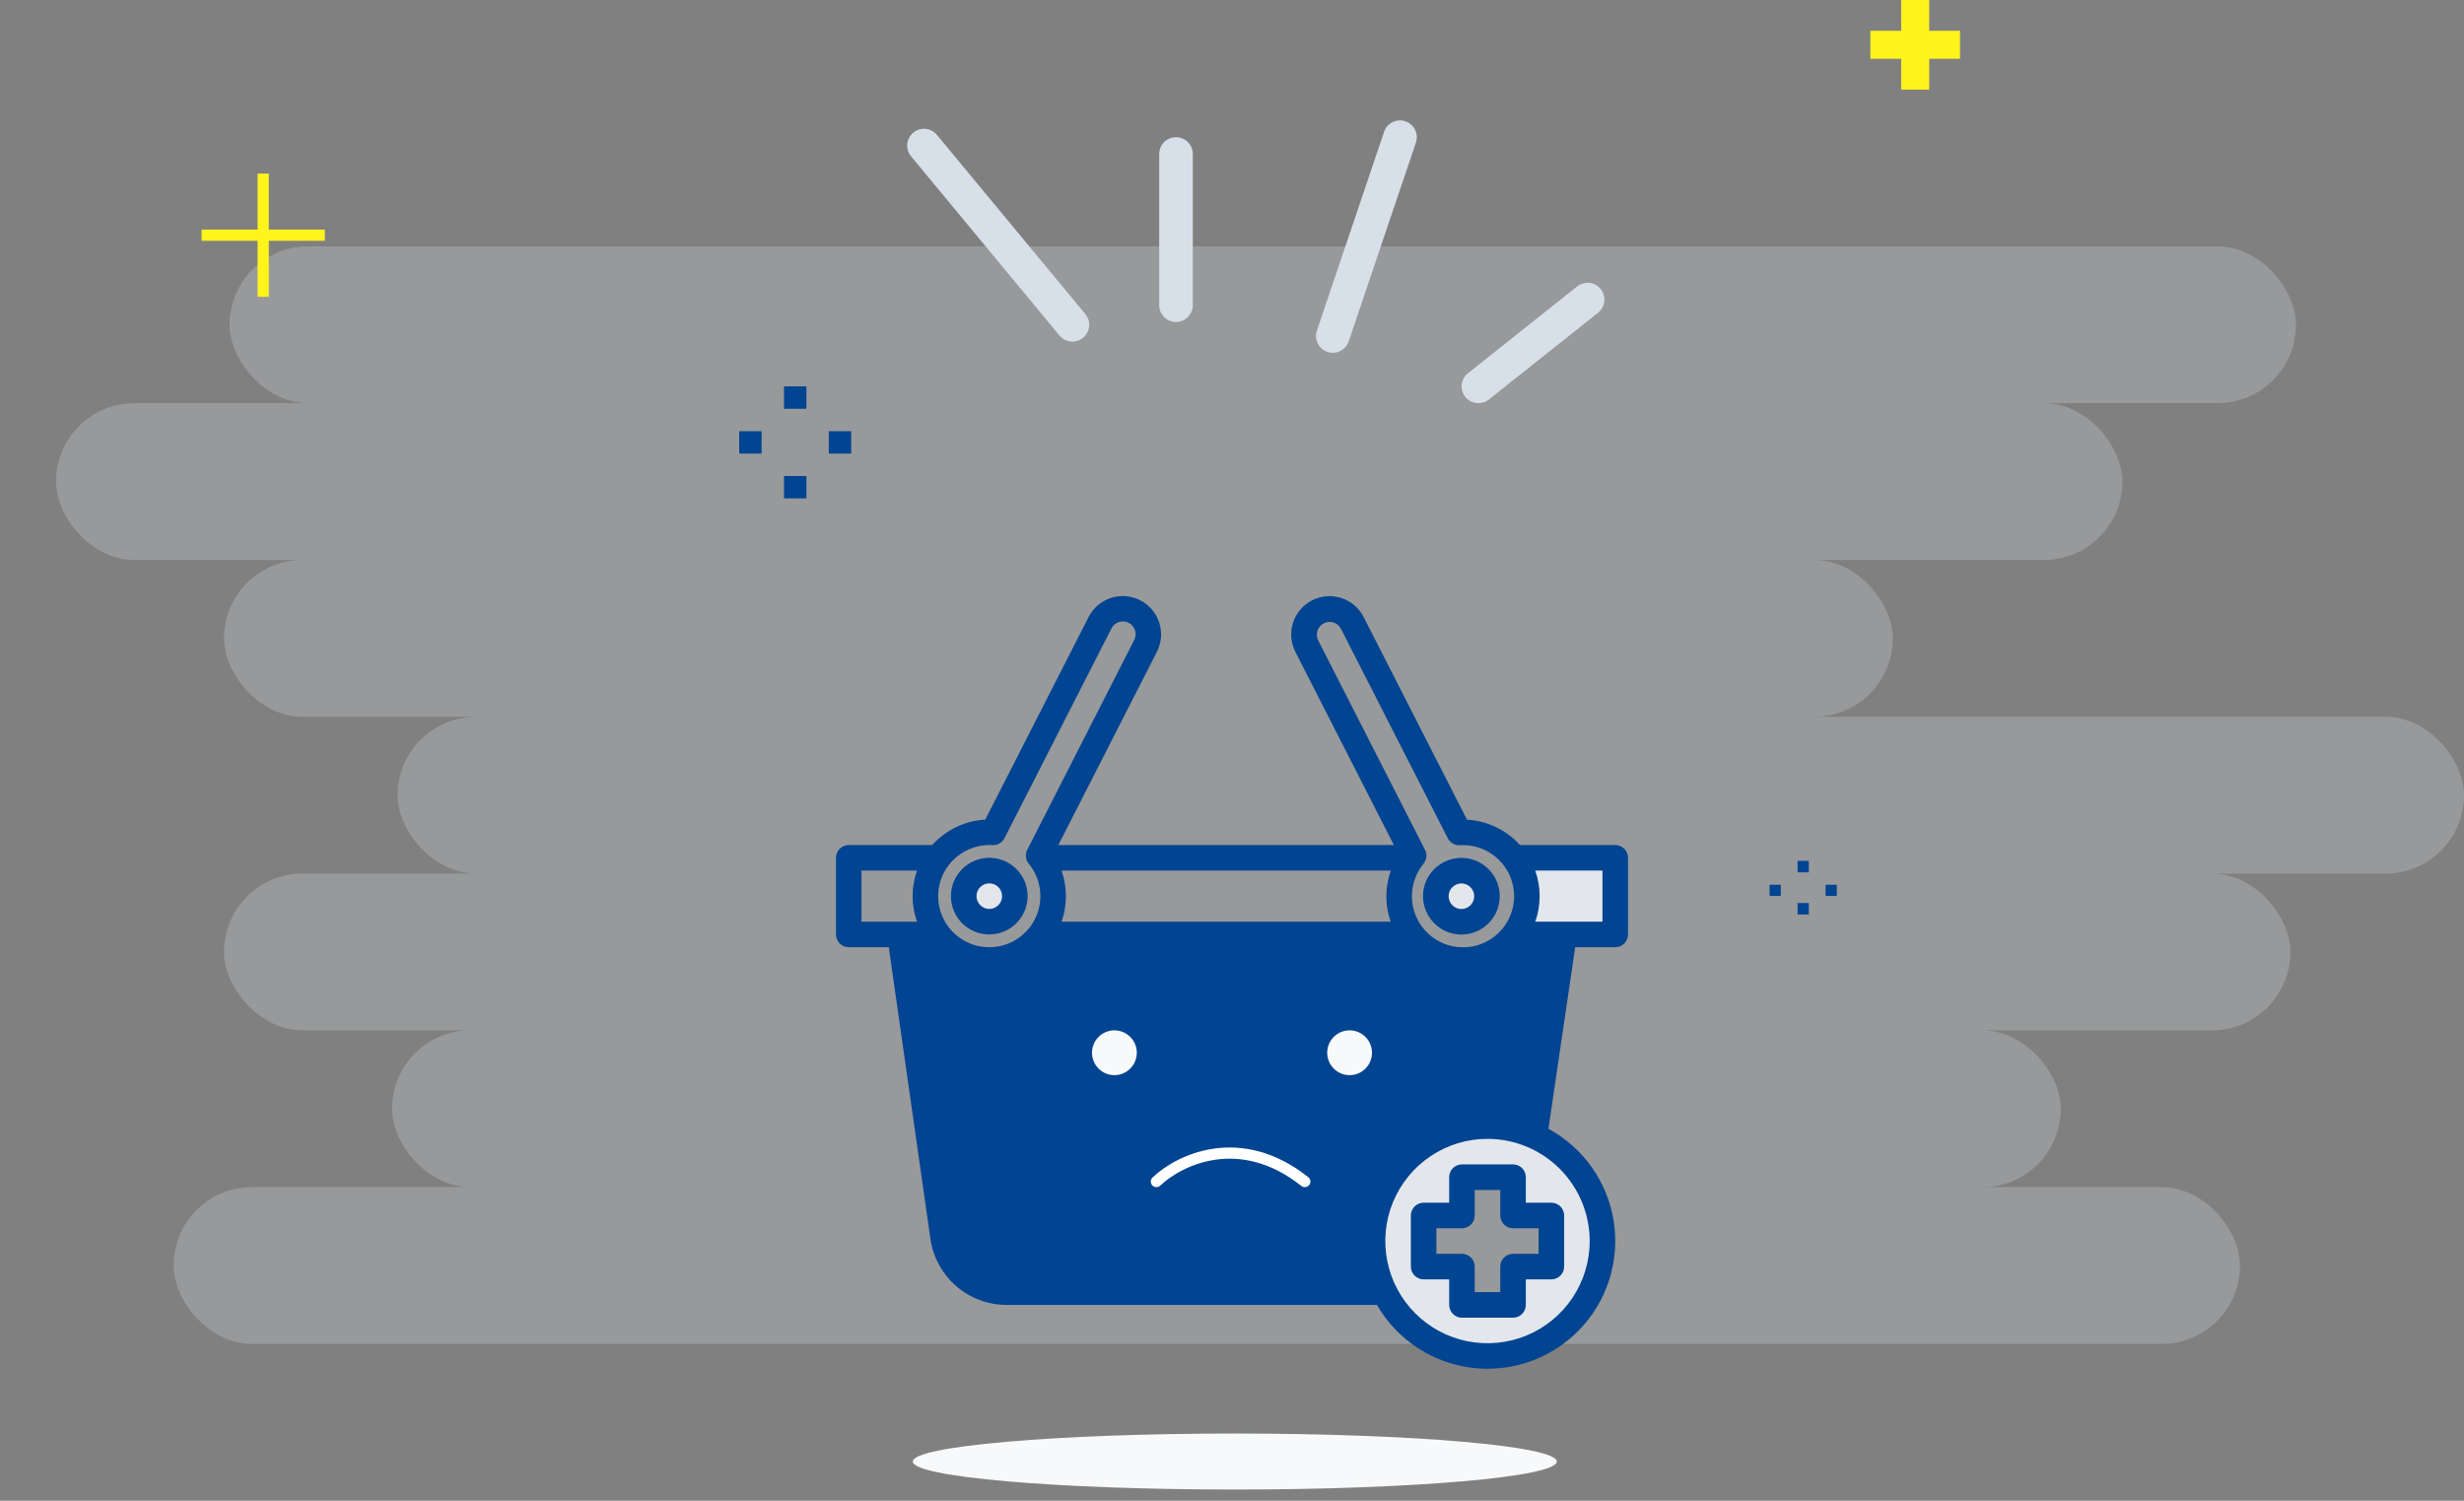 <svg width="440" height="268" viewBox="0 0 440 268" fill="none" xmlns="http://www.w3.org/2000/svg">
<rect x="0" y="0" width="440" height="268" fill="#808080" stroke="none"/>
<rect x="41" y="44" width="369" height="28" rx="14" fill="#E3E7EC" fill-opacity="0.25"/>
<rect x="10" y="72" width="369" height="28" rx="14" fill="#E3E7EC" fill-opacity="0.25"/>
<rect x="40" y="100" width="298" height="28" rx="14" fill="#E3E7EC" fill-opacity="0.25"/>
<rect x="71" y="128" width="369" height="28" rx="14" fill="#E3E7EC" fill-opacity="0.25"/>
<rect x="40" y="156" width="369" height="28" rx="14" fill="#E3E7EC" fill-opacity="0.25"/>
<rect x="70" y="184" width="298" height="28" rx="14" fill="#E3E7EC" fill-opacity="0.25"/>
<rect x="31" y="212" width="369" height="28" rx="14" fill="#E3E7EC" fill-opacity="0.25"/>
<rect x="140" y="69" width="4" height="4" fill="#014492"/>
<rect x="148" y="77" width="4" height="4" fill="#014492"/>
<rect x="132" y="77" width="4" height="4" fill="#014492"/>
<rect x="140" y="85" width="4" height="4" fill="#014492"/>
<rect x="46" y="31" width="2" height="22" fill="#FFF41C"/>
<rect x="58" y="41" width="2" height="22" transform="rotate(90 58 41)" fill="#FFF41C"/>
<rect x="339.5" width="5" height="16" fill="#FFF41C"/>
<rect x="350" y="5.5" width="5" height="16" transform="rotate(90 350 5.5)" fill="#FFF41C"/>
<path d="M285.367 55.849C286.664 54.818 286.879 52.93 285.848 51.633C284.818 50.336 282.93 50.121 281.633 51.151L285.367 55.849ZM262.133 66.651C260.836 67.683 260.621 69.57 261.652 70.867C262.682 72.164 264.57 72.379 265.867 71.349L262.133 66.651ZM281.633 51.151L262.133 66.651L265.867 71.349L285.367 55.849L281.633 51.151Z" fill="#D7DFE9"/>
<path d="M252.842 25.461C253.373 23.891 252.53 22.189 250.961 21.658C249.391 21.127 247.689 21.97 247.158 23.539L252.842 25.461ZM235.158 59.039C234.627 60.609 235.47 62.312 237.039 62.842C238.609 63.373 240.311 62.53 240.842 60.961L235.158 59.039ZM247.158 23.539L235.158 59.039L240.842 60.961L252.842 25.461L247.158 23.539Z" fill="#D7DFE9"/>
<path d="M189.189 59.913C190.246 61.19 192.137 61.367 193.413 60.311C194.69 59.254 194.867 57.363 193.811 56.087L189.189 59.913ZM167.311 24.087C166.254 22.811 164.363 22.633 163.087 23.689C161.81 24.746 161.633 26.637 162.689 27.913L167.311 24.087ZM193.811 56.087L167.311 24.087L162.689 27.913L189.189 59.913L193.811 56.087Z" fill="#D7DFE9"/>
<path d="M213 27.5C213 25.843 211.657 24.5 210 24.5C208.343 24.5 207 25.843 207 27.5H213ZM207 54.5C207 56.157 208.343 57.5 210 57.5C211.657 57.5 213 56.157 213 54.5H207ZM207 27.5V54.5H213V27.5H207Z" fill="#D7DFE9"/>
<path d="M288.437 153.188V166.875H270.379C271.858 164.899 272.657 162.497 272.654 160.029C272.652 157.561 271.848 155.16 270.364 153.188H288.437Z" fill="#E3E7EC"/>
<path d="M180.72 162.104C180.31 162.908 179.671 163.573 178.883 164.013C178.096 164.454 177.195 164.651 176.295 164.58C175.396 164.509 174.537 164.172 173.829 163.613C173.121 163.054 172.594 162.298 172.315 161.439C172.037 160.581 172.019 159.659 172.265 158.791C172.51 157.922 173.008 157.146 173.694 156.56C174.381 155.975 175.226 155.606 176.122 155.5C177.018 155.395 177.926 155.558 178.729 155.968C179.263 156.24 179.738 156.614 180.127 157.07C180.516 157.526 180.811 158.054 180.996 158.624C181.181 159.194 181.252 159.794 181.204 160.391C181.157 160.989 180.992 161.571 180.72 162.104Z" fill="#E3E7EC"/>
<path d="M263.036 164.112C262.232 164.521 261.324 164.683 260.428 164.577C259.532 164.471 258.688 164.102 258.002 163.516C257.316 162.93 256.819 162.154 256.574 161.285C256.329 160.417 256.347 159.496 256.625 158.637C256.904 157.779 257.431 157.023 258.139 156.464C258.847 155.905 259.706 155.569 260.605 155.498C261.504 155.427 262.405 155.624 263.192 156.064C263.98 156.505 264.619 157.169 265.029 157.972C265.579 159.051 265.677 160.304 265.304 161.455C264.93 162.606 264.114 163.562 263.036 164.112Z" fill="#E3E7EC"/>
<path d="M180.72 162.104C180.31 162.908 179.671 163.573 178.883 164.013C178.096 164.454 177.195 164.651 176.295 164.58C175.396 164.509 174.537 164.172 173.829 163.613C173.121 163.054 172.594 162.298 172.315 161.439C172.037 160.581 172.019 159.659 172.265 158.791C172.51 157.922 173.008 157.146 173.694 156.56C174.381 155.975 175.226 155.606 176.122 155.5C177.018 155.395 177.926 155.558 178.729 155.968C179.263 156.24 179.738 156.614 180.127 157.07C180.516 157.526 180.811 158.054 180.996 158.624C181.181 159.194 181.252 159.794 181.204 160.391C181.157 160.989 180.992 161.571 180.72 162.104Z" fill="#E3E7EC"/>
<path d="M263.036 164.112C262.232 164.521 261.324 164.683 260.428 164.577C259.532 164.471 258.688 164.102 258.002 163.516C257.316 162.93 256.819 162.154 256.574 161.285C256.329 160.417 256.347 159.496 256.625 158.637C256.904 157.779 257.431 157.023 258.139 156.464C258.847 155.905 259.706 155.569 260.605 155.498C261.504 155.427 262.405 155.624 263.192 156.064C263.98 156.505 264.619 157.169 265.029 157.972C265.579 159.051 265.677 160.304 265.304 161.455C264.93 162.606 264.114 163.562 263.036 164.112Z" fill="#E3E7EC"/>
<path d="M274.008 202.879C269.965 201.07 265.445 200.617 261.123 201.587C256.801 202.558 252.908 204.9 250.027 208.264C247.145 211.629 245.429 215.835 245.133 220.255C244.838 224.675 245.981 229.071 248.39 232.789C250.799 236.506 254.345 239.345 258.5 240.882C262.655 242.418 267.195 242.57 271.443 241.314C275.691 240.058 279.419 237.462 282.071 233.914C284.722 230.366 286.156 226.055 286.156 221.625C286.165 217.659 285.022 213.777 282.865 210.449C280.709 207.121 277.632 204.491 274.008 202.879ZM277.031 226.187H270.187V233.031H261.062V226.187H254.219V219.344H256.5L256.754 217.062H261.062V210.219H270.187V217.062H277.031V226.187Z" fill="#E3E7EC"/>
<path d="M256.754 217.062L256.5 219.344H254.219V217.062H256.754Z" fill="#E3E7EC"/>
<path d="M288.438 150.906H271.425C268.99 148.209 265.589 146.582 261.961 146.378L243.511 110.194C243.103 109.394 242.541 108.682 241.857 108.098C241.173 107.515 240.382 107.072 239.527 106.794C238.672 106.517 237.771 106.411 236.875 106.482C235.979 106.552 235.105 106.799 234.305 107.207C233.504 107.616 232.792 108.178 232.208 108.862C231.625 109.545 231.182 110.337 230.905 111.192C230.627 112.047 230.521 112.948 230.592 113.844C230.663 114.74 230.909 115.613 231.318 116.414L248.906 150.906H188.992L206.589 116.399C207.414 114.783 207.562 112.904 207.002 111.178C206.442 109.451 205.219 108.018 203.602 107.193C201.985 106.368 200.107 106.22 198.38 106.78C196.654 107.34 195.221 108.563 194.396 110.18L175.943 146.364C172.309 146.568 168.903 148.2 166.468 150.906H151.562C150.957 150.906 150.377 151.147 149.949 151.574C149.522 152.002 149.281 152.582 149.281 153.188V166.875C149.281 167.48 149.522 168.06 149.949 168.488C150.377 168.916 150.957 169.156 151.562 169.156H158.709L166.154 221.28C166.633 224.536 168.264 227.512 170.75 229.668C173.237 231.824 176.414 233.017 179.705 233.031H245.881C247.643 236.083 250.088 238.684 253.025 240.632C255.961 242.579 259.309 243.82 262.806 244.256C266.302 244.693 269.852 244.313 273.178 243.147C276.503 241.981 279.512 240.06 281.971 237.536C284.429 235.011 286.269 231.951 287.346 228.596C288.423 225.241 288.708 221.682 288.178 218.199C287.649 214.715 286.32 211.401 284.294 208.518C282.269 205.634 279.604 203.259 276.507 201.579L281.283 169.156H288.438C289.043 169.156 289.623 168.916 290.051 168.488C290.478 168.06 290.719 167.48 290.719 166.875V153.188C290.719 152.582 290.478 152.002 290.051 151.574C289.623 151.147 289.043 150.906 288.438 150.906ZM235.381 114.341C235.119 113.803 235.079 113.185 235.268 112.618C235.458 112.051 235.863 111.581 236.395 111.309C236.928 111.037 237.546 110.986 238.116 111.165C238.686 111.344 239.163 111.74 239.445 112.268L258.533 149.697C258.735 150.092 259.048 150.419 259.432 150.64C259.817 150.86 260.258 150.963 260.7 150.938C262.737 150.814 264.757 151.376 266.436 152.535C268.116 153.694 269.359 155.383 269.966 157.331C270.573 159.279 270.51 161.375 269.786 163.282C269.062 165.19 267.719 166.801 265.973 167.856C264.023 169.035 261.703 169.441 259.468 168.997C257.234 168.552 255.246 167.287 253.897 165.452C253.888 165.442 253.88 165.432 253.874 165.421C252.685 163.786 252.072 161.802 252.131 159.782C252.19 157.761 252.917 155.817 254.199 154.254C254.48 153.911 254.656 153.494 254.704 153.052C254.752 152.611 254.671 152.166 254.47 151.77L235.381 114.341ZM248.359 155.469C247.309 158.419 247.302 161.639 248.339 164.594H189.56C190.603 161.641 190.601 158.42 189.554 155.469H248.359ZM168.298 156.37C169.017 154.749 170.189 153.37 171.674 152.401C173.158 151.431 174.892 150.912 176.665 150.906C176.844 150.906 177.024 150.912 177.204 150.923C177.647 150.949 178.088 150.846 178.473 150.625C178.858 150.405 179.171 150.078 179.374 149.683L198.459 112.253C198.592 111.981 198.778 111.738 199.006 111.538C199.234 111.338 199.499 111.186 199.786 111.089C200.074 110.993 200.377 110.955 200.68 110.978C200.982 111.001 201.277 111.083 201.547 111.221C201.817 111.359 202.056 111.549 202.252 111.78C202.448 112.012 202.595 112.28 202.686 112.569C202.777 112.858 202.809 113.162 202.781 113.464C202.753 113.766 202.665 114.059 202.523 114.326L183.437 151.756C183.236 152.152 183.155 152.597 183.203 153.038C183.251 153.479 183.427 153.897 183.708 154.24C184.738 155.493 185.415 156.999 185.669 158.601C185.923 160.204 185.745 161.845 185.154 163.356C184.563 164.867 183.58 166.193 182.306 167.197C181.032 168.201 179.513 168.848 177.906 169.07C176.299 169.292 174.662 169.082 173.163 168.461C171.664 167.84 170.358 166.83 169.379 165.536C168.401 164.242 167.784 162.711 167.594 161.1C167.404 159.489 167.647 157.856 168.298 156.37ZM153.844 164.594V155.469H163.753C162.708 158.421 162.708 161.642 163.753 164.594H153.844ZM283.875 221.625C283.875 225.235 282.805 228.763 280.799 231.764C278.794 234.765 275.944 237.105 272.609 238.486C269.274 239.867 265.605 240.229 262.065 239.524C258.524 238.82 255.273 237.082 252.72 234.53C250.168 231.977 248.43 228.726 247.726 225.185C247.021 221.645 247.383 217.976 248.764 214.641C250.146 211.306 252.485 208.456 255.486 206.451C258.487 204.445 262.015 203.375 265.625 203.375C270.464 203.38 275.102 205.305 278.524 208.726C281.945 212.148 283.87 216.786 283.875 221.625ZM286.156 164.594H274.157C275.199 161.641 275.196 158.42 274.148 155.469H286.156V164.594Z" fill="#014492"/>
<path d="M173.548 166.128C175.165 166.952 177.043 167.1 178.769 166.539C180.495 165.979 181.928 164.756 182.753 163.139C183.368 161.934 183.612 160.572 183.453 159.228C183.294 157.884 182.74 156.617 181.861 155.587C180.982 154.558 179.818 153.812 178.515 153.445C177.213 153.077 175.83 153.104 174.543 153.522C173.255 153.94 172.121 154.73 171.283 155.793C170.444 156.856 169.94 158.143 169.834 159.493C169.727 160.842 170.023 162.193 170.684 163.374C171.346 164.555 172.342 165.513 173.548 166.128ZM174.625 158.995C174.83 158.593 175.149 158.261 175.543 158.041C175.937 157.82 176.387 157.722 176.837 157.757C177.287 157.793 177.716 157.961 178.07 158.24C178.424 158.52 178.688 158.898 178.827 159.327C178.966 159.756 178.975 160.217 178.853 160.651C178.73 161.085 178.481 161.473 178.138 161.766C177.795 162.059 177.373 162.244 176.925 162.297C176.477 162.35 176.023 162.269 175.621 162.064C175.082 161.788 174.675 161.311 174.488 160.735C174.301 160.16 174.35 159.534 174.624 158.995H174.625Z" fill="#014492"/>
<path d="M254.868 163.155C255.482 164.361 256.441 165.358 257.622 166.019C258.804 166.68 260.154 166.975 261.504 166.869C262.853 166.762 264.14 166.258 265.203 165.419C266.266 164.581 267.056 163.446 267.474 162.159C267.892 160.871 267.918 159.489 267.55 158.186C267.182 156.884 266.437 155.719 265.407 154.841C264.377 153.962 263.11 153.408 261.766 153.25C260.422 153.091 259.061 153.335 257.855 153.949C257.05 154.353 256.333 154.913 255.747 155.596C255.16 156.279 254.714 157.071 254.436 157.928C254.159 158.784 254.053 159.687 254.127 160.585C254.201 161.482 254.453 162.356 254.868 163.155ZM259.928 158.014C260.248 157.85 260.602 157.764 260.962 157.764C261.202 157.764 261.44 157.802 261.668 157.876C262.171 158.039 262.601 158.371 262.886 158.815C263.17 159.26 263.292 159.789 263.231 160.313C263.169 160.837 262.927 161.324 262.547 161.69C262.167 162.056 261.671 162.279 261.145 162.321C260.619 162.362 260.095 162.22 259.662 161.919C259.228 161.617 258.913 161.174 258.77 160.666C258.626 160.158 258.663 159.616 258.875 159.133C259.086 158.649 259.459 158.254 259.929 158.014H259.928Z" fill="#014492"/>
<path d="M258.781 210.219V214.781H254.219C253.614 214.781 253.033 215.022 252.606 215.449C252.178 215.877 251.938 216.457 251.938 217.063V226.188C251.938 226.793 252.178 227.373 252.606 227.801C253.033 228.228 253.614 228.469 254.219 228.469H258.781V233.031C258.781 233.636 259.022 234.217 259.449 234.644C259.877 235.072 260.457 235.313 261.062 235.313H270.188C270.793 235.313 271.373 235.072 271.801 234.644C272.228 234.217 272.469 233.636 272.469 233.031V228.469H277.031C277.636 228.469 278.217 228.228 278.644 227.801C279.072 227.373 279.312 226.793 279.312 226.188V217.063C279.312 216.457 279.072 215.877 278.644 215.449C278.217 215.022 277.636 214.781 277.031 214.781H272.469V210.219C272.469 209.614 272.228 209.033 271.801 208.606C271.373 208.178 270.793 207.938 270.188 207.938H261.062C260.457 207.938 259.877 208.178 259.449 208.606C259.022 209.033 258.781 209.614 258.781 210.219ZM263.344 217.063V212.5H267.906V217.063C267.906 217.668 268.147 218.248 268.574 218.676C269.002 219.103 269.582 219.344 270.188 219.344H274.75V223.906H270.188C269.582 223.906 269.002 224.147 268.574 224.574C268.147 225.002 267.906 225.582 267.906 226.188V230.75H263.344V226.188C263.344 225.582 263.103 225.002 262.676 224.574C262.248 224.147 261.668 223.906 261.062 223.906H256.5V219.344H261.062C261.668 219.344 262.248 219.103 262.676 218.676C263.103 218.248 263.344 217.668 263.344 217.063Z" fill="#014492"/>
<circle cx="199" cy="188" r="4" fill="#F8F9FA"/>
<circle cx="241" cy="188" r="4" fill="#F8F9FA"/>
<path d="M205.808 210.278C205.409 210.66 205.396 211.293 205.778 211.692C206.16 212.091 206.793 212.104 207.192 211.722L205.808 210.278ZM232.379 211.783C232.811 212.127 233.44 212.054 233.783 211.621C234.127 211.189 234.054 210.56 233.621 210.217L232.379 211.783ZM207.192 211.722C209.059 209.933 212.597 207.74 217.042 207.102C221.447 206.47 226.795 207.355 232.379 211.783L233.621 210.217C227.605 205.445 221.703 204.413 216.758 205.123C211.853 205.827 207.941 208.234 205.808 210.278L207.192 211.722Z" fill="white"/>
<rect x="321" y="153.73" width="2" height="2.053" fill="#014492"/>
<rect x="326" y="158" width="2" height="2" fill="#014492"/>
<rect x="316" y="158" width="2" height="2" fill="#014492"/>
<rect x="321" y="161.259" width="2" height="2.053" fill="#014492"/>
<ellipse cx="220.5" cy="261" rx="57.5" ry="5" fill="#F8F9FA"/>
</svg>
